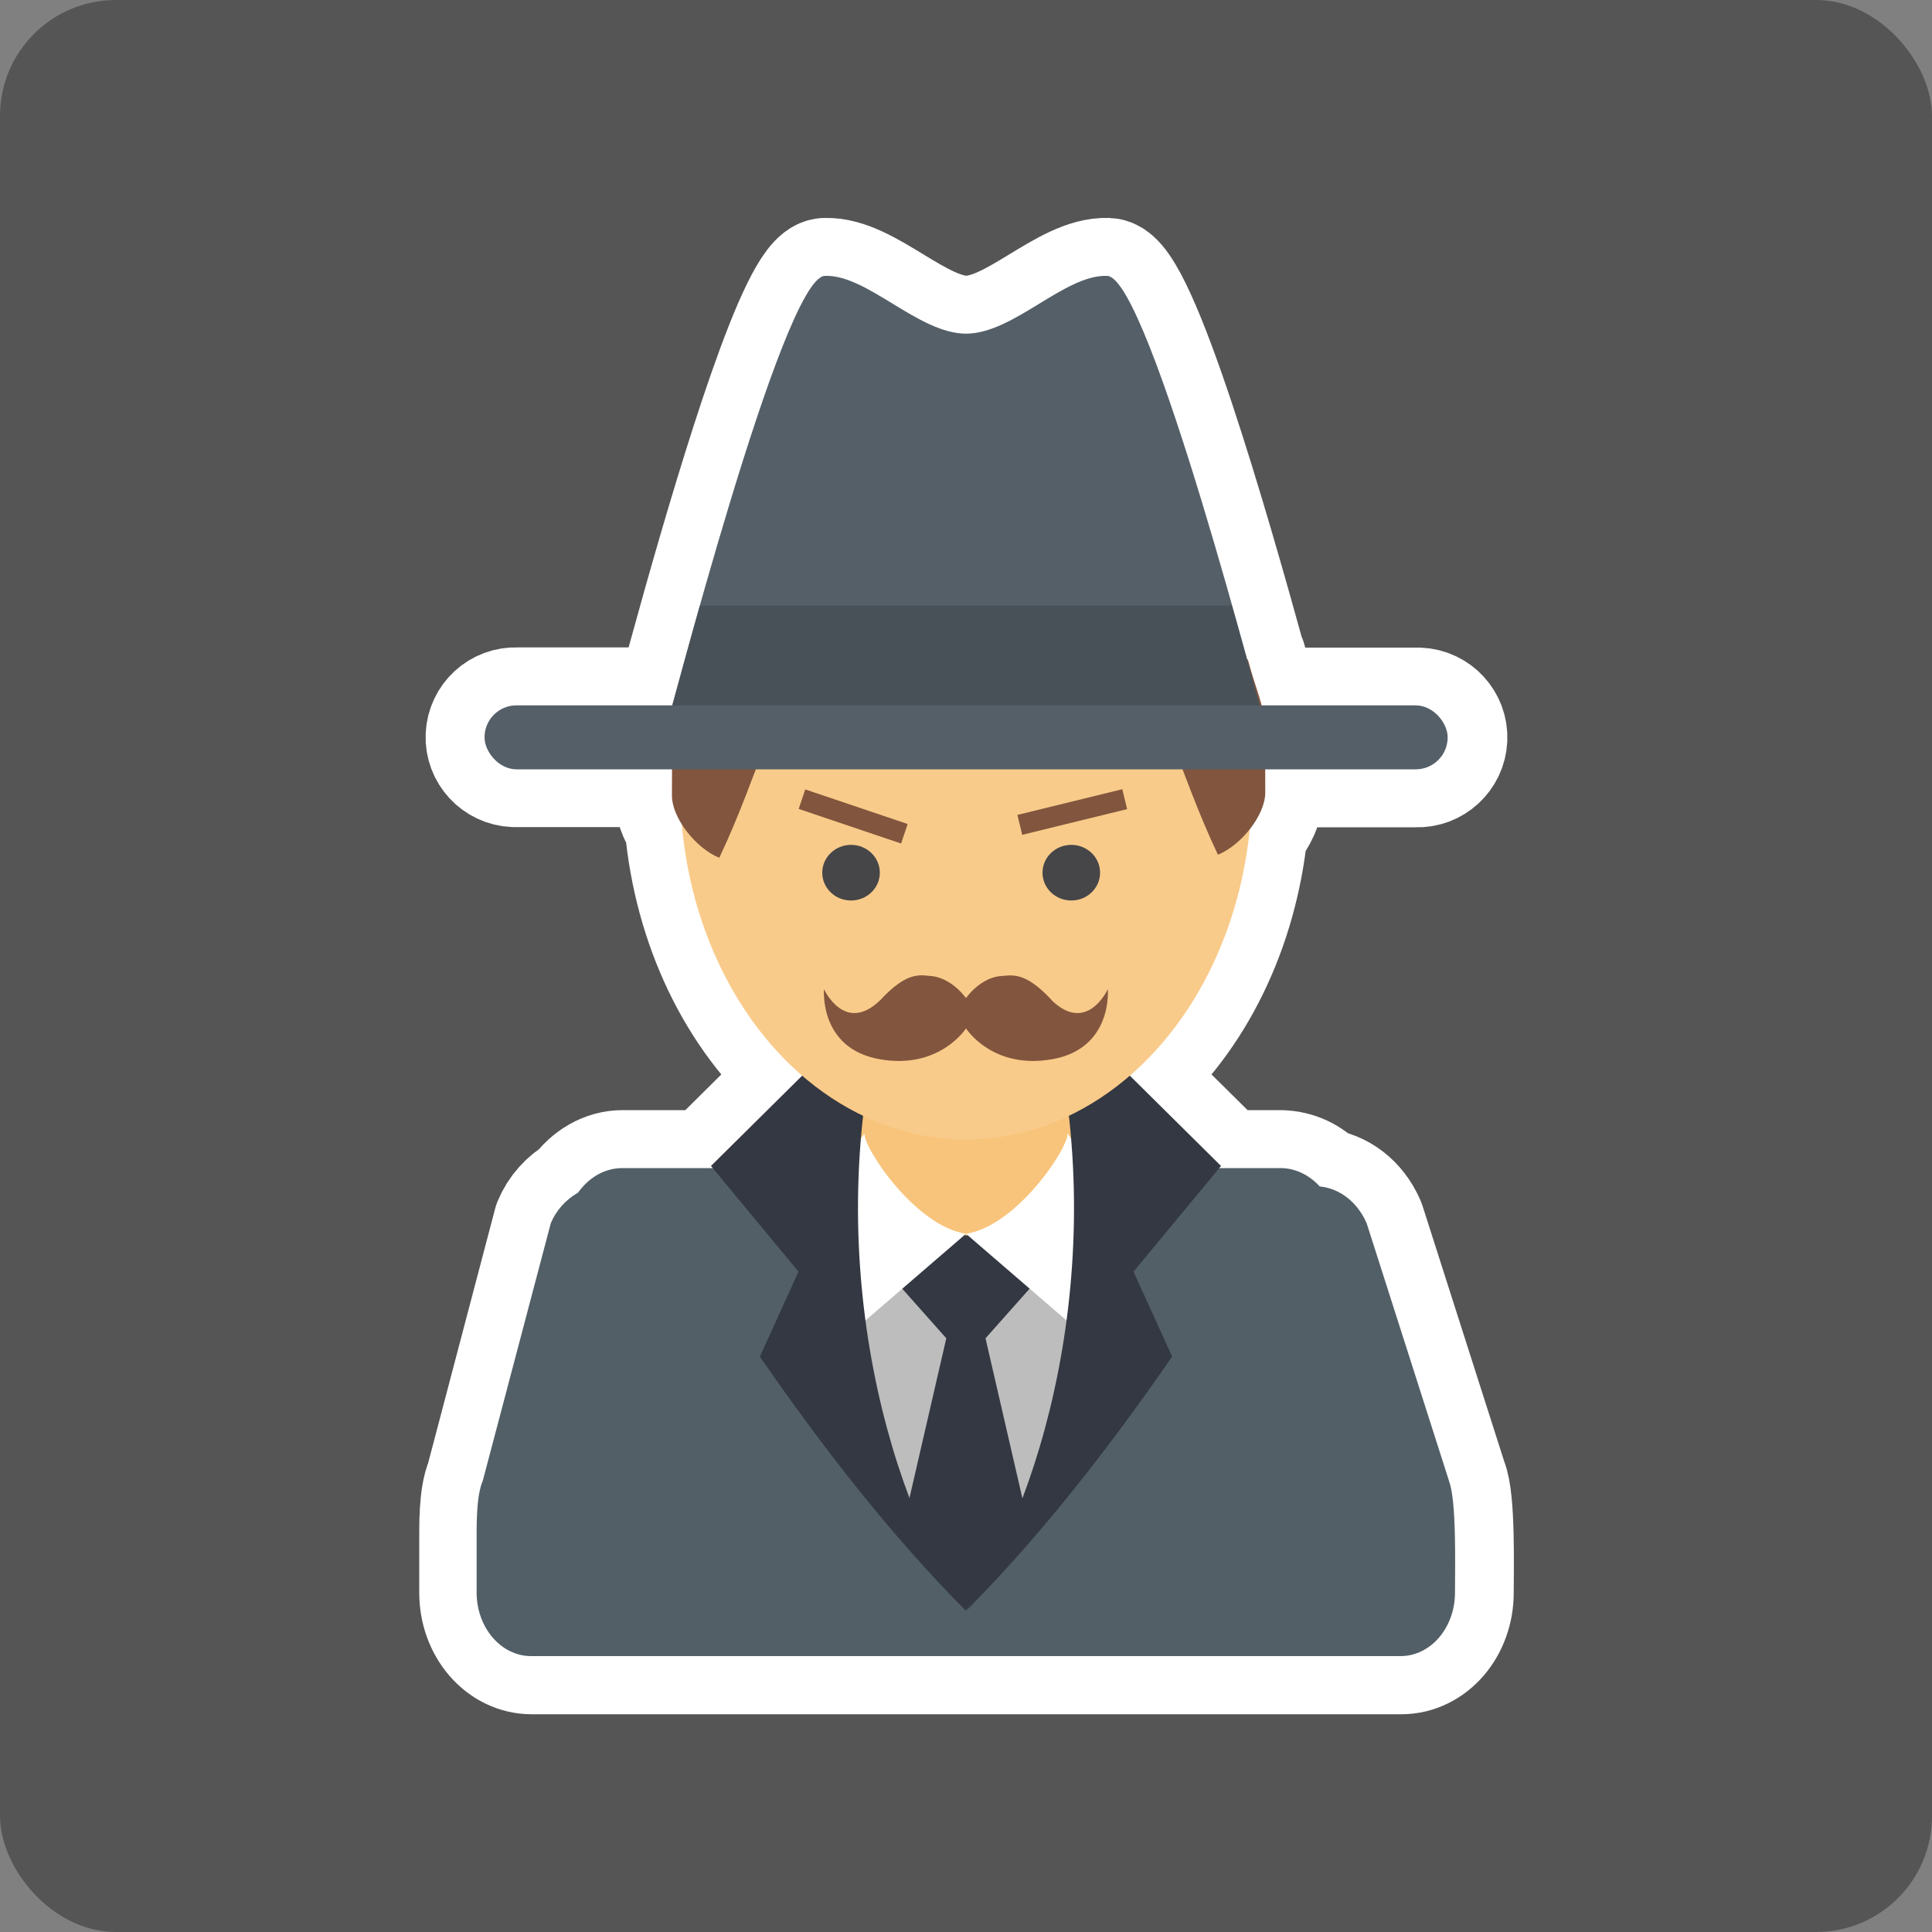 <?xml version="1.0" encoding="UTF-8"?>
<svg xmlns="http://www.w3.org/2000/svg" width="100" height="100" viewBox="0 0 100 100">
  <rect x="0" y="0" width="100" height="100" fill="#808080" stroke="none"/>
  <g id="Hintergrund">
    <rect id="Hintergrund-2" data-name="Hintergrund" x="0" width="100" height="100" rx="6" ry="6" fill="#555556"/>
  </g>
  <g id="Dorfbewohner">
    <g id="Detektiv">
      <path d="M42.71,14.28c-1.45.06-4.51,10.16-6.46,17.07h0c-.48,1.73-.96,3.44-1.43,5.16h-8.07c-.91-.04-1.68.67-1.72,1.58-.04.91.67,1.68,1.58,1.72.05,0,.09,0,.14,0h8.05v1.35c0,.48.2,1.03.53,1.54.47,5.23,2.74,9.95,6.22,12.96l-4.73,4.69.09.11h-4.68c-.92,0-1.74.5-2.29,1.27-.63.36-1.13.91-1.41,1.59l-3.51,13.33c-.35.8-.32,2.31-.32,3.29v2.5c0,1.82,1.26,3.29,2.82,3.29h45.01c1.56,0,2.82-1.47,2.82-3.29,0-1.23.09-4.84-.32-5.79l-4.26-13.33c-.49-1.13-1.42-1.81-2.43-1.91-.51-.59-1.25-.93-2.04-.95h-3.16l.09-.11-4.74-4.69c3.43-2.96,5.68-7.58,6.2-12.71.49-.61.83-1.32.83-1.93,0-.47,0-.83,0-1.2h7.78c.91.04,1.68-.67,1.72-1.58.04-.91-.67-1.68-1.58-1.72-.05,0-.09,0-.14,0h-7.98c-.13-.56-.34-1.05-.7-2.37h-.03c-1.8-6.51-5.59-19.8-7.25-19.87-2.2-.09-4.85,2.99-7.32,2.99s-5.12-3.07-7.31-2.99h0Z" image-rendering="optimizeQuality" shape-rendering="geometricPrecision" text-rendering="geometricPrecision" fill="#f8c47b" stroke="#fff" stroke-linejoin="round" stroke-width="6"/>
      <path d="M56.86,64.07c0,.91-1,1.65-2.23,1.65h-8.92c-1.23,0-2.23-.74-2.23-1.65v-7.22c0-.91,1-1.65,2.23-1.65h8.92c1.23,0,2.23.74,2.23,1.65v7.22Z" image-rendering="optimizeQuality" shape-rendering="geometricPrecision" text-rendering="geometricPrecision" fill="#f8c47b"/>
      <path d="M75,76.65l-4.26-13.33c-.49-1.13-1.42-1.81-2.43-1.91-.53-.58-1.25-.95-2.03-.95h-11.38c-1.3,1.27-3.22,4.4-5.38,4.4s-4.08-3.13-5.38-4.4h-11.93c-.93,0-1.74.5-2.29,1.27-.63.36-1.13.91-1.41,1.58l-3.52,13.33c-.35.81-.32,2.31-.32,3.29v2.5c0,1.81,1.26,3.29,2.82,3.29h45c1.56,0,2.82-1.47,2.82-3.29,0-1.23.09-4.84-.32-5.79h0Z" image-rendering="optimizeQuality" shape-rendering="geometricPrecision" text-rendering="geometricPrecision" fill="#525f67"/>
      <path d="M48.14,81.37l-5.04-10.27,2.92-6.73,10.08-.25-1.69,10.67-4.11,7.86-2.16-1.27Z" fill="#bdbdbe"/>
      <path d="M49.94,63.91l-4.31,1.59,3.35,3.77-2.22,9.63,3.23,4.46,3.24-4.46-2.22-9.63,3.35-3.77-4.31-1.59v.07s-.08-.05-.12-.07h0Z" fill="#333842"/>
      <path d="M44.75,58.67c-.1.67,2.6,4.79,5.25,5.19l-8.13,7.01c.96-4.07-1.01-7.1,2.88-12.2h0ZM55.25,58.67c.1.67-2.6,4.79-5.25,5.19l8.13,7.01c-.96-4.07,1.01-7.1-2.88-12.2h0Z" fill="#fff"/>
      <path d="M50,83.38c-4.21-6.28-7.69-19.05-4.09-32.05l-9.11,9.02,4.53,5.47-2,4.4c3.25,4.69,6.71,9.17,10.67,13.16h0ZM50,83.38c4.21-6.28,7.69-19.05,4.09-32.05l9.11,9.02-4.53,5.47,2,4.4c-3.25,4.69-6.71,9.17-10.67,13.16Z" fill="#333842"/>
      <ellipse cx="50" cy="40.68" rx="14.8" ry="18.3" image-rendering="optimizeQuality" shape-rendering="geometricPrecision" text-rendering="geometricPrecision" fill="#f9cb8a"/>
      <path d="M64.59,34.14c.83,3.03.9,1.68.9,6.88,0,1.16-1.23,2.72-2.45,3.22-2.03-4.27-3.12-8.9-4.5-9.63l6.05-.47Z" image-rendering="optimizeQuality" shape-rendering="geometricPrecision" text-rendering="geometricPrecision" fill="#82553e"/>
      <ellipse cx="44.05" cy="45.17" rx="1.49" ry="1.44" image-rendering="optimizeQuality" shape-rendering="geometricPrecision" text-rendering="geometricPrecision" fill="#464648"/>
      <ellipse cx="55.45" cy="45.17" rx="1.49" ry="1.44" image-rendering="optimizeQuality" shape-rendering="geometricPrecision" text-rendering="geometricPrecision" fill="#464648"/>
      <path d="M52.66,42.18l5.43-1.33.25,1.03-5.43,1.33-.25-1.03ZM46.98,42.65l-5.3-1.79-.34,1.01,5.3,1.79.34-1.01Z" image-rendering="optimizeQuality" shape-rendering="geometricPrecision" text-rendering="geometricPrecision" fill="#82553e" fill-rule="evenodd"/>
      <path d="M35.68,34.3c-.83,3.03-.9,1.68-.9,6.88,0,1.16,1.23,2.72,2.45,3.22,2.03-4.27,3.12-8.91,4.5-9.63l-6.05-.47Z" image-rendering="optimizeQuality" shape-rendering="geometricPrecision" text-rendering="geometricPrecision" fill="#82553e"/>
      <path d="M42.69,14.28c-2.2.09-8.15,23.39-8.22,23.39l11.03.32-.05.26,4.55-.13,4.55.13-.05-.26,11.03-.32c-.07,0-6.02-23.3-8.22-23.39-2.2-.09-4.84,2.99-7.31,2.99s-5.12-3.08-7.31-2.99h0Z" fill="#555f68"/>
      <path d="M36.22,31.35c-1,3.56-1.73,6.32-1.76,6.32l11.03.32-.05.26,4.55-.13,4.55.13-.05-.26,11.03-.32s-.75-2.77-1.76-6.32h-27.55Z" fill="#404950" isolation="isolate" opacity=".61"/>
      <rect x="25.08" y="36.51" width="49.85" height="3.31" rx="1.65" ry="1.65" fill="#555f68"/>
      <path d="M54.44,51.77c-1.41-1.53-2.09-1.28-2.64-1.25-.55.04-1.25.4-1.8,1.14-.55-.73-1.26-1.1-1.8-1.14-.55-.04-1.23-.28-2.64,1.25-1.84,1.78-2.91-.57-2.91-.57,0,0-.27,3.05,2.85,3.62,3.12.57,4.5-1.59,4.5-1.59,0,0,1.37,2.16,4.49,1.59,3.12-.57,2.85-3.62,2.85-3.62,0,0-1.07,2.35-2.91.57" fill="#82553e" fill-rule="evenodd"/>
    </g>
  </g>
</svg>